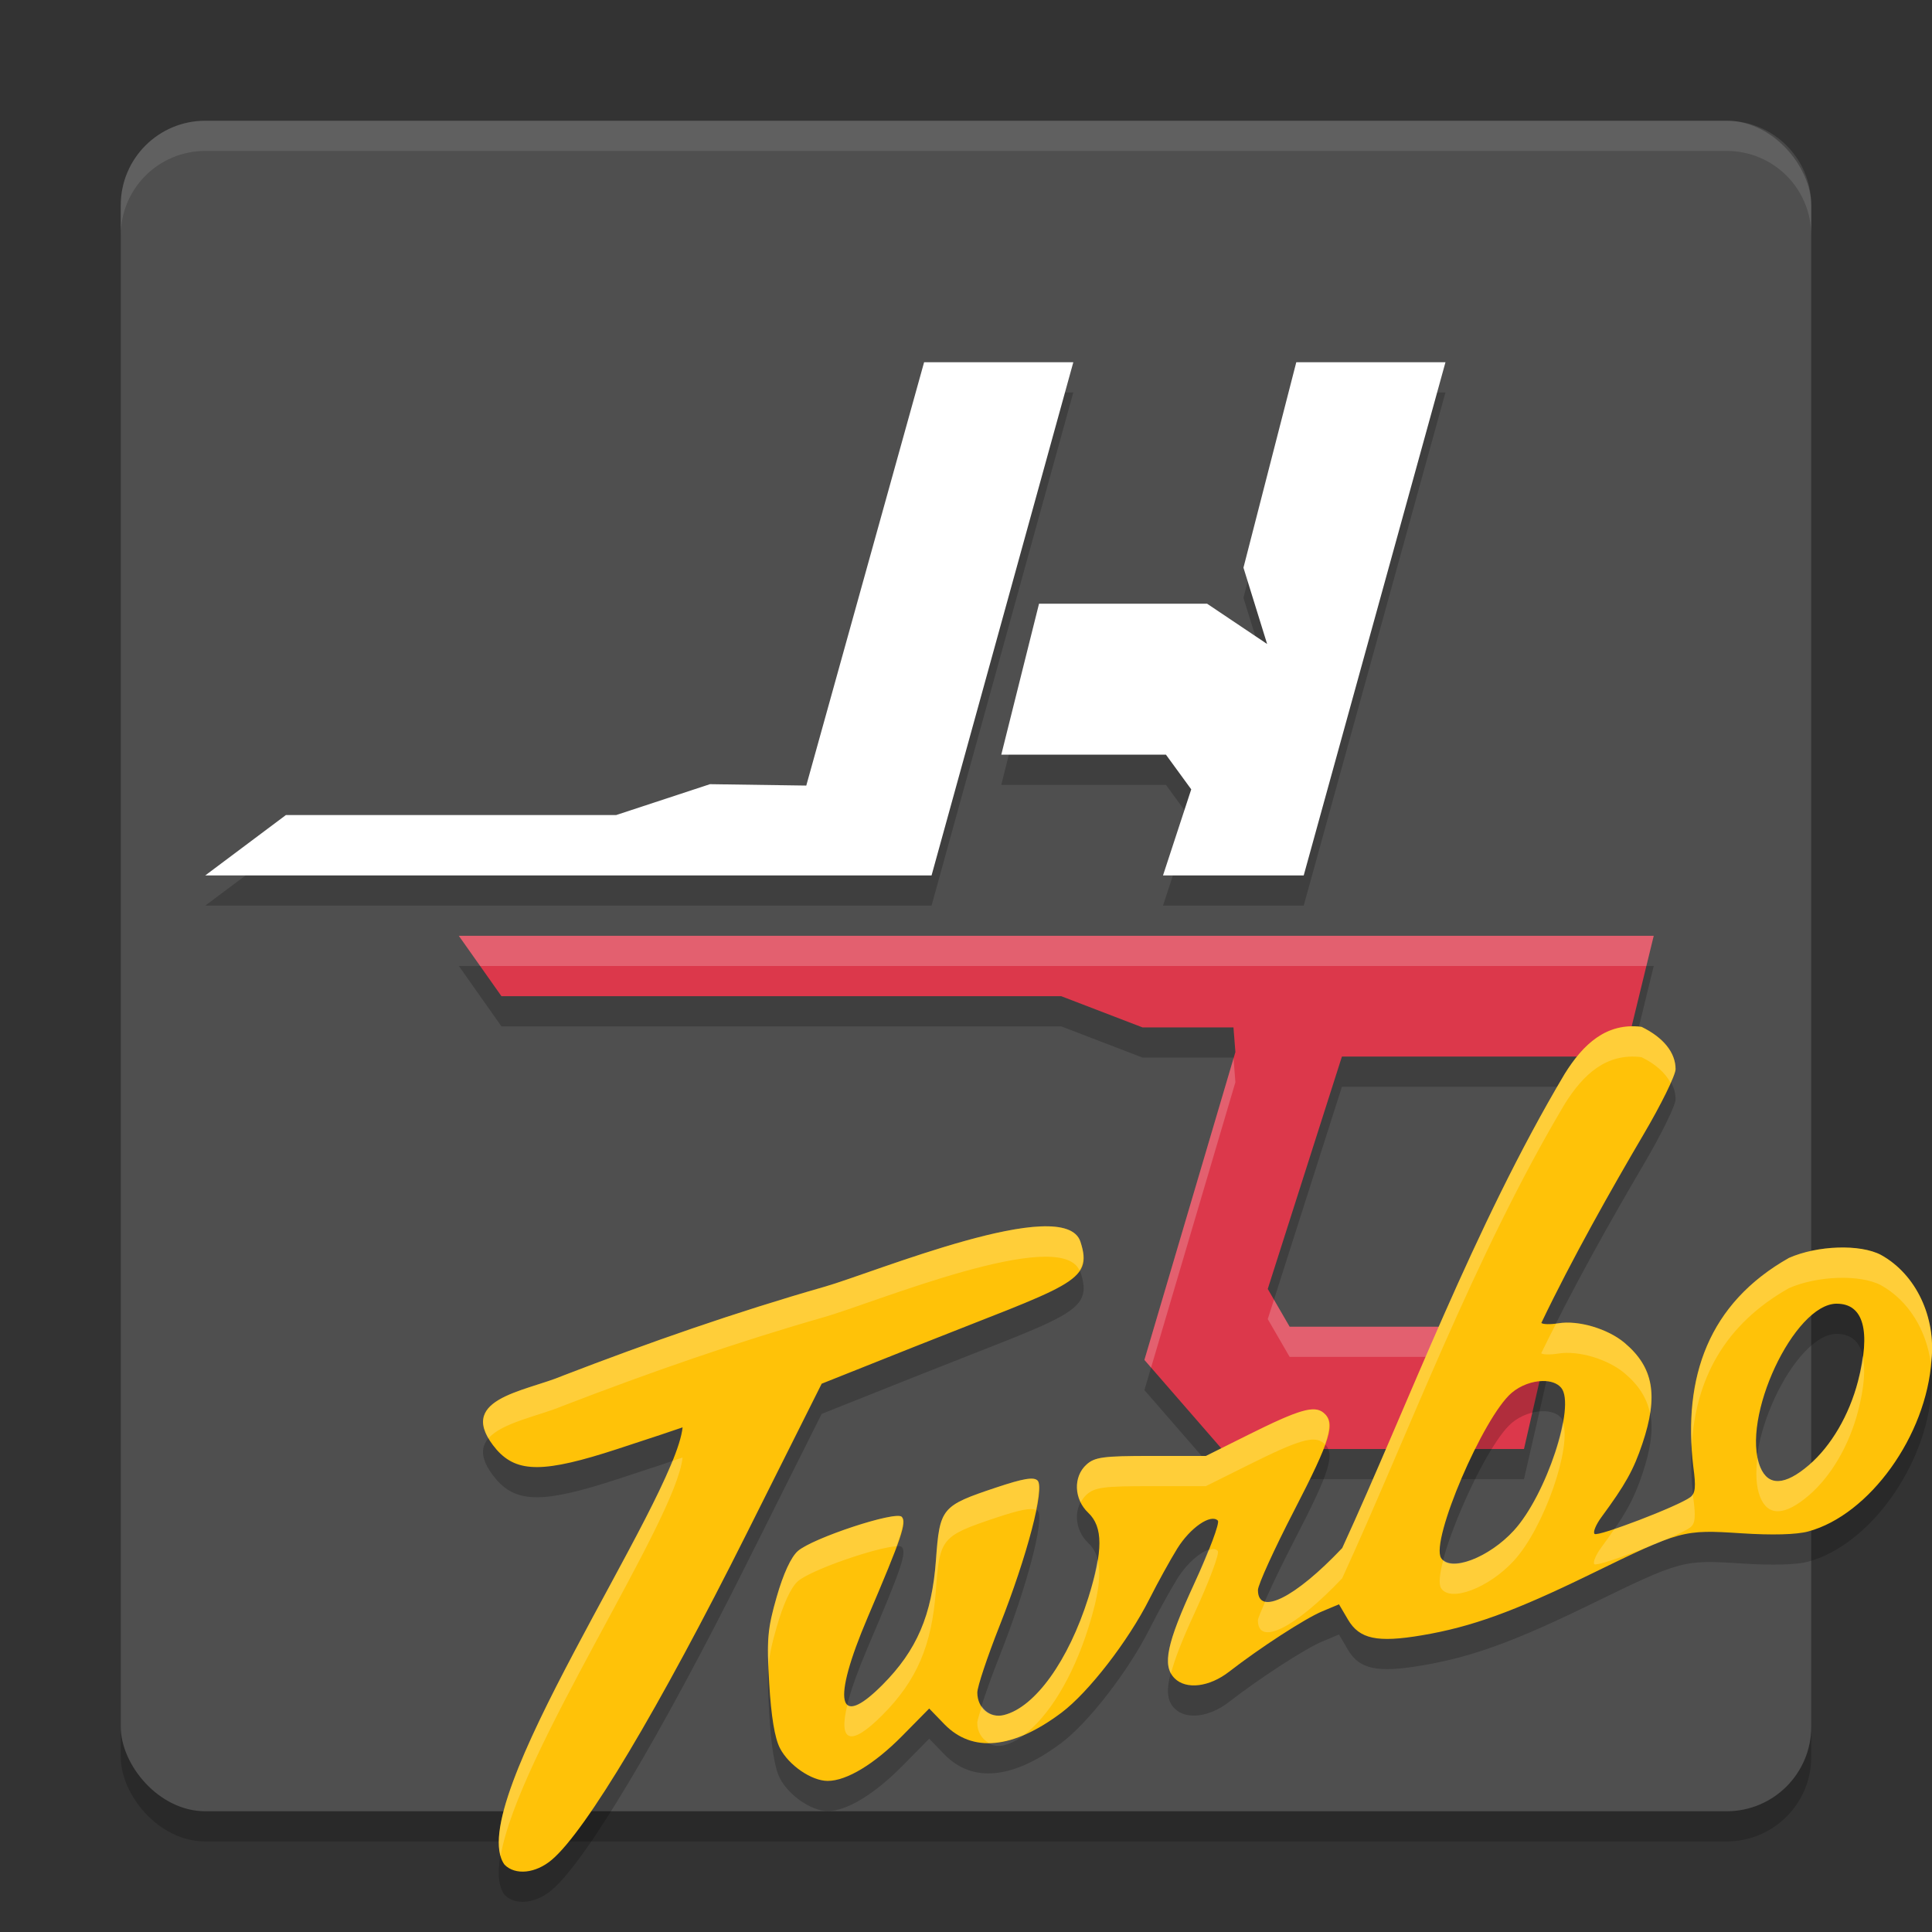 <svg xmlns="http://www.w3.org/2000/svg" width="64" height="64" version="1"><rect width="100%" height="100%" fill="#333333" stroke="none"/><defs>
<linearGradient id="ucPurpleBlue" x1="0%" y1="0%" x2="100%" y2="100%">
  <stop offset="0%" style="stop-color:#B794F4;stop-opacity:1"/>
  <stop offset="100%" style="stop-color:#4299E1;stop-opacity:1"/>
</linearGradient>
</defs>
 <rect style="opacity:0.2" width="56" height="56" x="4" y="5" rx="2.8" ry="2.8"/>
 <rect style="fill:#4f4f4f" width="56" height="56" x="4" y="4" rx="2.8" ry="2.8"/>
 <path style="opacity:0.2" d="m 15.2,32 1.411,2 h 18.543 l 2.692,1.034 h 3.014 l 0.064,0.817 L 37.91,46.049 40.476,49 h 10.008 l 0.927,-4.05 H 42.721 L 41.996,43.698 44.453,36 h 9.354 l 0.975,-4 z"/>
 <path style="opacity:0.2" d="M 30.612,13 26.709,27.023 23.519,26.977 20.41,28 H 9.47 L 6.799,30 H 30.859 L 35.555,13 Z m 12.329,0 -1.75,6.805 0.784,2.528 -1.988,-1.334 h -5.568 l -1.25,5 h 5.454 l 0.838,1.149 -0.935,2.852 h 4.661 L 47.883,13 Z"/>
 <path style="fill:#ffffff" d="M 30.612,12 26.709,26.023 23.519,25.977 20.41,27 H 9.47 L 6.799,29 H 30.859 L 35.555,12 Z m 12.329,0 -1.75,6.805 0.784,2.528 -1.988,-1.334 h -5.568 l -1.25,5 h 5.454 l 0.838,1.149 -0.935,2.852 h 4.661 L 47.883,12 Z"/>
 <path style="fill:#dc384b" d="m 15.2,31 1.411,2 h 18.543 l 2.692,1.034 h 3.014 l 0.064,0.817 L 37.91,45.049 40.476,48 h 10.008 l 0.927,-4.05 H 42.721 L 41.996,42.698 44.453,35 h 9.354 l 0.975,-4 z"/>
 <path style="opacity:0.2;fill:#ffffff" d="M 15.199 31 L 15.906 32 L 54.537 32 L 54.781 31 L 15.199 31 z M 40.863 35.055 L 37.91 45.049 L 38.131 45.303 L 40.924 35.85 L 40.863 35.055 z M 42.201 43.053 L 41.996 43.697 L 42.721 44.949 L 51.182 44.949 L 51.41 43.949 L 42.721 43.949 L 42.201 43.053 z"/>
 <path style="opacity:0.2" d="m 44.462,52.283 c -1.562,1.651 -2.791,2.263 -2.791,1.389 0,-0.171 0.54,-1.357 1.2,-2.634 1.214,-2.351 1.38,-2.9 0.977,-3.236 -0.309,-0.258 -0.809,-0.113 -2.476,0.718 l -1.424,0.71 h -1.821 c -1.58,0 -1.863,0.038 -2.137,0.287 -0.444,0.403 -0.417,1.146 0.059,1.595 0.493,0.466 0.494,1.262 0.004,2.816 -0.66,2.09 -1.765,3.627 -2.794,3.884 -0.47,0.118 -0.884,-0.23 -0.884,-0.744 0,-0.191 0.332,-1.185 0.737,-2.21 0.916,-2.317 1.505,-4.567 1.26,-4.813 -0.128,-0.128 -0.476,-0.069 -1.381,0.234 -1.804,0.603 -1.86,0.671 -1.986,2.403 -0.133,1.822 -0.633,2.988 -1.772,4.132 -1.488,1.495 -1.689,0.577 -0.489,-2.239 1.13,-2.65 1.3,-3.154 1.126,-3.33 -0.201,-0.202 -2.954,0.706 -3.44,1.135 -0.226,0.199 -0.48,0.75 -0.701,1.52 -0.306,1.066 -0.335,1.401 -0.248,2.861 0.065,1.102 0.184,1.819 0.355,2.149 0.294,0.568 1.046,1.084 1.581,1.085 0.627,0.001 1.549,-0.557 2.474,-1.495 l 0.89,-0.903 0.498,0.515 c 0.929,0.96 2.278,0.829 3.886,-0.379 0.894,-0.672 2.209,-2.371 2.91,-3.761 0.271,-0.538 0.686,-1.29 0.921,-1.67 0.428,-0.692 1.113,-1.165 1.347,-0.93 0.068,0.069 -0.279,0.999 -0.772,2.067 -0.925,2.004 -1.079,2.738 -0.661,3.157 0.382,0.383 1.149,0.291 1.804,-0.217 1.031,-0.799 2.517,-1.763 3.088,-2.002 l 0.554,-0.232 0.298,0.507 c 0.379,0.644 0.968,0.77 2.446,0.52 1.646,-0.278 3.044,-0.784 5.565,-2.013 3.026,-1.476 3.086,-1.492 5.018,-1.367 1.028,0.067 1.829,0.045 2.219,-0.061 2.029,-0.55 3.916,-3.177 4.081,-5.682 0.148,-1.401 -0.496,-2.829 -1.675,-3.48 -0.688,-0.362 -2.095,-0.316 -3.043,0.099 -2.67,1.507 -3.523,3.952 -3.172,6.919 0.091,0.657 0.07,0.881 -0.095,1.007 -0.387,0.295 -3.071,1.324 -3.177,1.218 -0.057,-0.057 0.046,-0.307 0.228,-0.554 0.795,-1.08 1.064,-1.562 1.358,-2.437 0.536,-1.593 0.372,-2.525 -0.588,-3.336 -0.553,-0.468 -1.532,-0.758 -2.192,-0.65 -0.264,0.043 -0.519,0.038 -0.568,-0.011 1.008,-2.11 2.322,-4.436 3.379,-6.233 0.588,-0.997 1.068,-1.975 1.068,-2.174 0,-0.549 -0.402,-1.049 -1.127,-1.402 -1.172,-0.149 -1.937,0.583 -2.542,1.551 -3.018,5.072 -5.194,10.974 -7.372,15.713 z M 18.629,46.579 c -1.28,0.534 -3.615,0.763 -2.175,2.447 0.686,0.771 1.577,0.766 3.999,-0.026 1.072,-0.35 2.044,-0.673 2.159,-0.717 -0.262,2.465 -7.339,12.525 -5.897,14.489 0.356,0.358 1.03,0.288 1.562,-0.162 1.132,-0.956 3.55,-5.005 6.458,-10.812 l 2.484,-4.961 3.064,-1.221 c 5.179,-2.064 5.953,-2.131 5.507,-3.484 -0.526,-1.597 -6.849,1.029 -8.476,1.493 -2.949,0.845 -5.8,1.841 -8.686,2.953 z m 42.217,-2.392 c 0.887,0 1.136,0.907 0.704,2.566 -0.292,1.125 -0.89,2.147 -1.625,2.778 -0.795,0.683 -1.35,0.708 -1.613,0.071 -0.663,-1.607 1.118,-5.416 2.533,-5.416 z m -9.749,2.561 c 0.261,-0.005 0.491,0.068 0.621,0.226 0.485,0.587 -0.499,3.557 -1.566,4.723 -0.834,0.912 -2.117,1.396 -2.415,0.912 -0.355,-0.576 1.4,-4.676 2.342,-5.472 0.294,-0.248 0.682,-0.383 1.017,-0.389 z"/>
 <path style="fill:#ffc208" d="m 44.462,51.283 c -1.562,1.651 -2.791,2.263 -2.791,1.389 0,-0.171 0.54,-1.357 1.2,-2.634 1.214,-2.351 1.38,-2.9 0.977,-3.236 -0.309,-0.258 -0.809,-0.113 -2.476,0.718 l -1.424,0.71 h -1.821 c -1.58,0 -1.863,0.038 -2.137,0.287 -0.444,0.403 -0.417,1.146 0.059,1.595 0.493,0.466 0.494,1.262 0.004,2.816 -0.66,2.09 -1.765,3.627 -2.794,3.884 -0.47,0.118 -0.884,-0.23 -0.884,-0.744 0,-0.191 0.332,-1.185 0.737,-2.21 0.916,-2.317 1.505,-4.567 1.26,-4.813 -0.128,-0.128 -0.476,-0.069 -1.381,0.234 -1.804,0.603 -1.86,0.671 -1.986,2.403 -0.133,1.822 -0.633,2.988 -1.772,4.132 -1.488,1.495 -1.689,0.577 -0.489,-2.239 1.13,-2.65 1.3,-3.154 1.126,-3.33 -0.201,-0.202 -2.954,0.706 -3.44,1.135 -0.226,0.199 -0.48,0.75 -0.701,1.52 -0.306,1.066 -0.335,1.401 -0.248,2.861 0.065,1.102 0.184,1.819 0.355,2.149 0.294,0.568 1.046,1.084 1.581,1.085 0.627,0.001 1.549,-0.557 2.474,-1.495 l 0.89,-0.903 0.498,0.515 c 0.929,0.96 2.278,0.829 3.886,-0.379 0.894,-0.672 2.209,-2.371 2.91,-3.761 0.271,-0.538 0.686,-1.29 0.921,-1.67 0.428,-0.692 1.113,-1.165 1.347,-0.93 0.068,0.069 -0.279,0.999 -0.772,2.067 -0.925,2.004 -1.079,2.738 -0.661,3.157 0.382,0.383 1.149,0.291 1.804,-0.217 1.031,-0.799 2.517,-1.763 3.088,-2.002 l 0.554,-0.232 0.298,0.507 c 0.379,0.644 0.968,0.77 2.446,0.52 1.646,-0.278 3.044,-0.784 5.565,-2.013 3.026,-1.476 3.086,-1.492 5.018,-1.367 1.028,0.067 1.829,0.045 2.219,-0.061 2.029,-0.55 3.916,-3.177 4.081,-5.682 0.148,-1.401 -0.496,-2.829 -1.675,-3.48 -0.688,-0.362 -2.095,-0.316 -3.043,0.099 -2.67,1.507 -3.523,3.952 -3.172,6.919 0.091,0.657 0.07,0.881 -0.095,1.007 -0.387,0.295 -3.071,1.324 -3.177,1.218 -0.057,-0.057 0.046,-0.307 0.228,-0.554 0.795,-1.08 1.064,-1.562 1.358,-2.437 0.536,-1.593 0.372,-2.525 -0.588,-3.336 -0.553,-0.468 -1.532,-0.758 -2.192,-0.65 -0.264,0.043 -0.519,0.038 -0.568,-0.011 1.008,-2.11 2.322,-4.436 3.379,-6.233 0.588,-0.997 1.068,-1.975 1.068,-2.174 0,-0.549 -0.402,-1.049 -1.127,-1.402 -1.172,-0.149 -1.937,0.583 -2.542,1.551 -3.018,5.072 -5.194,10.974 -7.372,15.713 z M 18.629,45.579 c -1.28,0.534 -3.615,0.763 -2.175,2.447 0.686,0.771 1.577,0.766 3.999,-0.026 1.072,-0.35 2.044,-0.673 2.159,-0.717 -0.262,2.465 -7.339,12.525 -5.897,14.489 0.356,0.358 1.03,0.288 1.562,-0.162 1.132,-0.956 3.55,-5.005 6.458,-10.812 l 2.484,-4.961 3.064,-1.221 c 5.179,-2.064 5.953,-2.131 5.507,-3.484 -0.526,-1.597 -6.849,1.029 -8.476,1.493 -2.949,0.845 -5.8,1.841 -8.686,2.953 z m 42.217,-2.392 c 0.887,0 1.136,0.907 0.704,2.566 -0.292,1.125 -0.89,2.147 -1.625,2.778 -0.795,0.683 -1.35,0.708 -1.613,0.071 -0.663,-1.607 1.118,-5.416 2.533,-5.416 z m -9.749,2.561 c 0.261,-0.005 0.491,0.068 0.621,0.226 0.485,0.587 -0.499,3.557 -1.566,4.723 -0.834,0.912 -2.117,1.396 -2.415,0.912 -0.355,-0.576 1.4,-4.676 2.342,-5.472 0.294,-0.248 0.682,-0.383 1.017,-0.389 z"/>
 <path style="fill:#ffffff;opacity:0.1" d="M 6.801 4 C 5.25 4 4 5.25 4 6.801 L 4 7.801 C 4 6.25 5.25 5 6.801 5 L 57.199 5 C 58.75 5 60 6.25 60 7.801 L 60 6.801 C 60 5.25 58.75 4 57.199 4 L 6.801 4 z"/>
 <path style="opacity:0.2;fill:#ffffff" d="M 53.955 34.004 C 53.015 34.057 52.363 34.724 51.834 35.57 C 48.816 40.642 46.639 46.544 44.461 51.283 C 43.307 52.503 42.34 53.151 41.91 53.057 C 41.801 53.314 41.67 53.614 41.67 53.672 C 41.67 54.546 42.899 53.934 44.461 52.283 C 46.639 47.544 48.816 41.642 51.834 36.57 C 52.439 35.603 53.205 34.871 54.377 35.02 C 54.848 35.249 55.165 35.544 55.342 35.871 C 55.435 35.66 55.504 35.486 55.504 35.42 C 55.504 34.871 55.101 34.372 54.377 34.02 C 54.23 34.001 54.089 33.996 53.955 34.004 z M 34.473 40.627 C 32.396 40.714 28.535 42.279 27.314 42.627 C 24.365 43.472 21.515 44.466 18.629 45.578 C 17.453 46.068 15.397 46.306 16.182 47.645 C 16.633 47.126 17.833 46.91 18.629 46.578 C 21.515 45.466 24.365 44.472 27.314 43.627 C 28.921 43.169 35.095 40.609 35.758 42.082 C 35.925 41.821 35.924 41.535 35.791 41.133 C 35.659 40.734 35.165 40.598 34.473 40.627 z M 60.879 41.33 C 60.323 41.348 59.734 41.464 59.26 41.672 C 56.801 43.06 55.897 45.248 56.041 47.902 C 56.161 45.7 57.118 43.881 59.26 42.672 C 60.208 42.257 61.616 42.211 62.305 42.572 C 63.234 43.086 63.822 44.083 63.961 45.168 C 63.964 45.129 63.976 45.091 63.979 45.053 C 64.126 43.652 63.484 42.224 62.305 41.572 C 61.96 41.391 61.435 41.312 60.879 41.33 z M 52.166 43.828 C 51.973 43.809 51.788 43.811 51.623 43.838 C 51.596 43.842 51.574 43.84 51.547 43.844 C 51.381 44.174 51.209 44.506 51.055 44.828 C 51.103 44.877 51.359 44.881 51.623 44.838 C 52.283 44.73 53.261 45.021 53.814 45.488 C 54.28 45.882 54.556 46.306 54.658 46.818 C 54.816 45.808 54.552 45.111 53.814 44.488 C 53.399 44.138 52.745 43.886 52.166 43.828 z M 61.701 44.906 C 61.668 45.169 61.632 45.433 61.549 45.752 C 61.256 46.877 60.66 47.9 59.926 48.531 C 59.131 49.215 58.575 49.238 58.312 48.602 C 58.271 48.501 58.24 48.394 58.217 48.277 C 58.156 48.78 58.167 49.248 58.312 49.602 C 58.575 50.238 59.131 50.215 59.926 49.531 C 60.66 48.9 61.256 47.877 61.549 46.752 C 61.756 45.956 61.803 45.339 61.701 44.906 z M 43.564 46.689 C 43.215 46.66 42.621 46.898 41.371 47.521 L 39.947 48.23 L 38.125 48.23 C 36.545 48.23 36.262 48.269 35.988 48.518 C 35.645 48.829 35.591 49.341 35.801 49.766 C 35.85 49.676 35.909 49.59 35.988 49.518 C 36.262 49.269 36.545 49.23 38.125 49.23 L 39.947 49.23 L 41.371 48.521 C 43.038 47.69 43.536 47.545 43.846 47.803 C 43.863 47.817 43.873 47.836 43.889 47.852 C 44.092 47.272 44.068 46.988 43.846 46.803 C 43.768 46.738 43.681 46.699 43.564 46.689 z M 51.77 47.119 C 51.562 48.265 50.883 49.899 50.152 50.697 C 49.368 51.555 48.196 52.023 47.811 51.674 C 47.693 52.123 47.651 52.469 47.736 52.607 C 48.034 53.092 49.318 52.609 50.152 51.697 C 51.159 50.597 52.075 47.915 51.77 47.119 z M 22.611 48.283 C 22.593 48.29 22.332 48.375 22.275 48.395 C 20.918 51.761 15.933 59.286 16.584 61.486 C 17.15 58.104 22.386 50.4 22.611 48.283 z M 34.229 48.986 C 34.034 48.963 33.667 49.052 32.988 49.279 C 31.184 49.883 31.128 49.951 31.002 51.684 C 30.869 53.506 30.37 54.67 29.23 55.814 C 28.632 56.416 28.245 56.621 28.07 56.475 C 27.769 57.699 28.161 57.888 29.23 56.814 C 30.37 55.67 30.869 54.506 31.002 52.684 C 31.128 50.951 31.184 50.883 32.988 50.279 C 33.803 50.007 34.155 49.942 34.312 50.023 C 34.411 49.526 34.455 49.133 34.369 49.047 C 34.337 49.015 34.293 48.994 34.229 48.986 z M 56.08 49.49 C 56.057 49.532 56.029 49.569 55.992 49.598 C 55.719 49.806 54.328 50.366 53.48 50.648 C 53.353 50.835 53.216 51.029 53.045 51.262 C 52.863 51.509 52.759 51.759 52.816 51.816 C 52.922 51.922 55.605 50.892 55.992 50.598 C 56.157 50.472 56.179 50.247 56.088 49.59 C 56.084 49.556 56.084 49.524 56.08 49.49 z M 29.682 50.221 C 29.013 50.265 26.853 51.007 26.428 51.383 C 26.202 51.582 25.947 52.133 25.727 52.902 C 25.466 53.81 25.414 54.227 25.455 55.221 C 25.488 54.808 25.57 54.45 25.727 53.902 C 25.947 53.133 26.202 52.582 26.428 52.383 C 26.858 52.003 29.052 51.252 29.695 51.223 C 29.906 50.634 29.963 50.342 29.867 50.246 C 29.842 50.221 29.777 50.214 29.682 50.221 z M 40.232 51.318 C 40.175 51.307 40.104 51.33 40.029 51.354 C 39.898 51.683 39.759 52.029 39.568 52.441 C 38.748 54.218 38.536 54.993 38.789 55.439 C 38.911 54.965 39.151 54.346 39.568 53.441 C 40.062 52.373 40.408 51.444 40.34 51.375 C 40.311 51.346 40.274 51.327 40.232 51.318 z M 36.355 51.65 C 36.3 52.013 36.212 52.419 36.051 52.93 C 35.391 55.02 34.286 56.555 33.258 56.812 C 32.952 56.889 32.683 56.756 32.523 56.521 C 32.455 56.748 32.373 57.002 32.373 57.068 C 32.373 57.379 32.533 57.613 32.756 57.736 C 33.115 57.734 33.501 57.65 33.912 57.475 C 34.731 56.871 35.53 55.579 36.051 53.93 C 36.392 52.851 36.489 52.142 36.355 51.65 z"/>
</svg>
